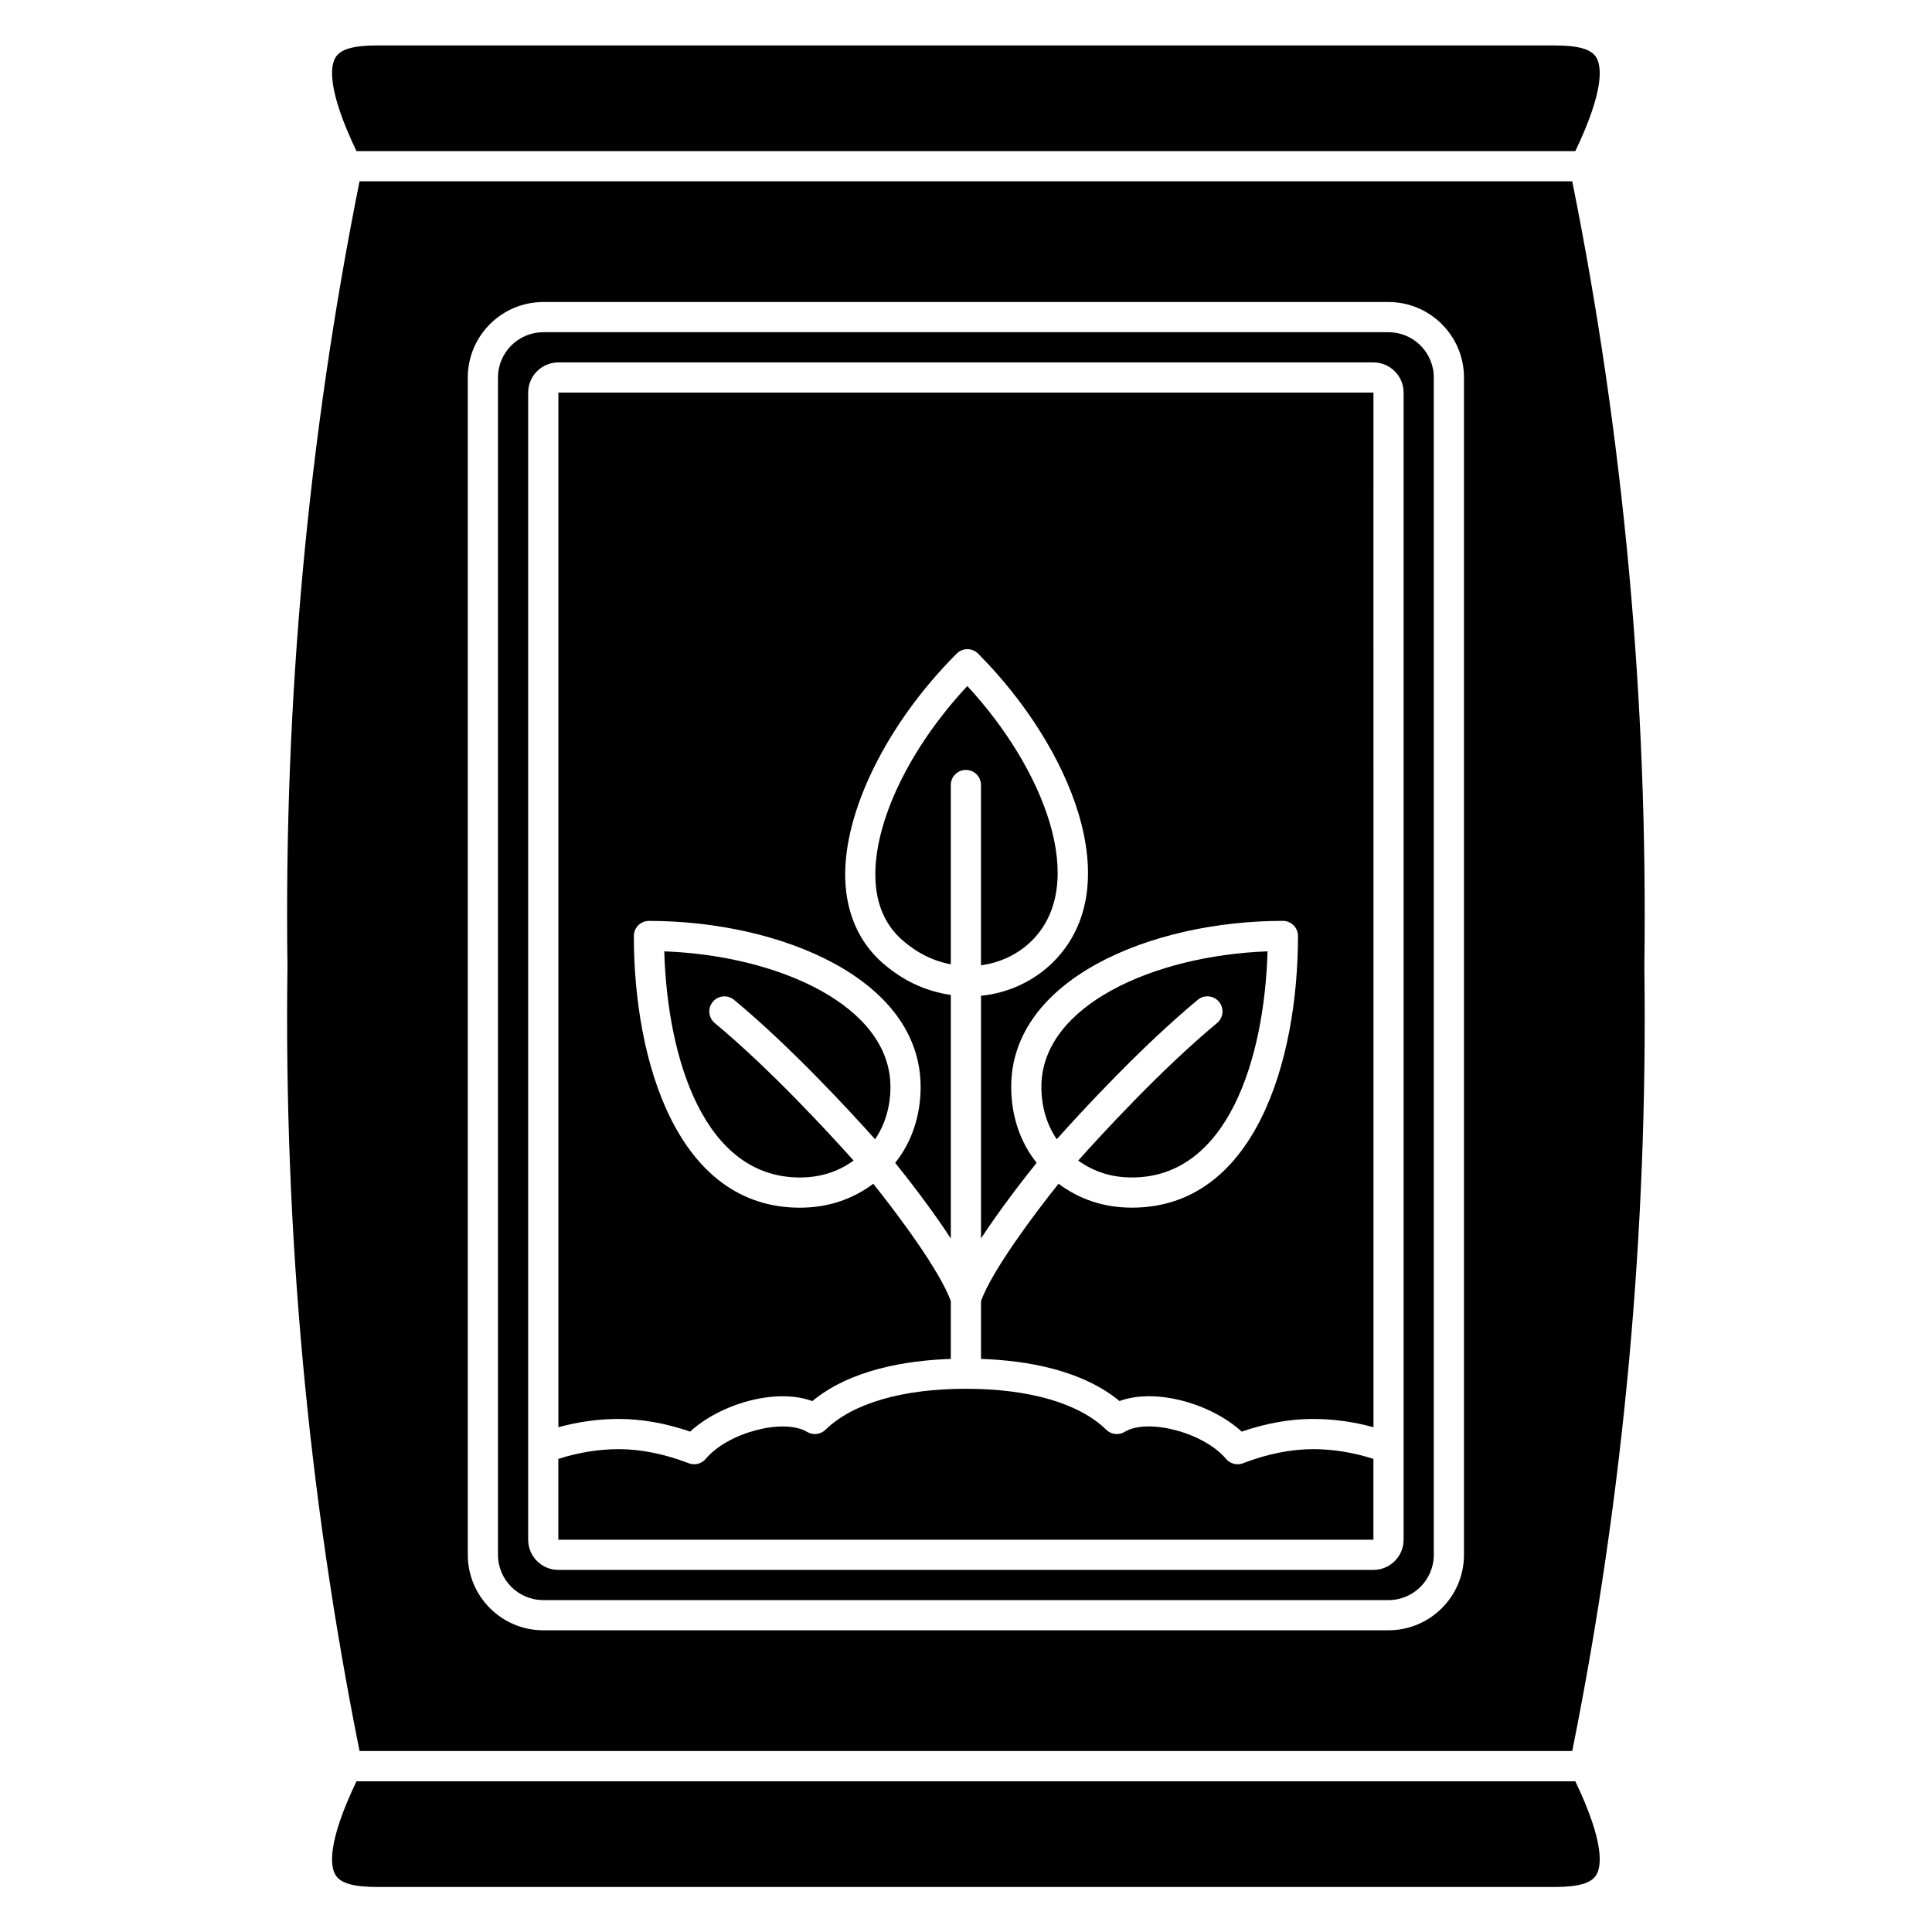 <?xml version="1.0" encoding="UTF-8"?>
<svg width="1200pt" height="1200pt" version="1.1" viewBox="0 0 1200 1200" xmlns="http://www.w3.org/2000/svg">
 <g>
  <path d="m641.07 584.1c35.117-35.27 7.613-106.29-40.246-158-35.934 38.523-58.125 84.562-57.102 119.3 0.477 16.133 6.027 29.023 16.473 38.297 9.113 8.09 19.305 13.172 30.367 15.262l-0.004-111.37c0-5.184 4.191-9.375 9.375-9.375s9.375 4.191 9.375 9.375v111.96c12.027-1.574 23.297-6.953 31.762-15.465z"/>
  <path d="m669.7 720.85c9.676 6.938 20.625 10.5 33.367 10.5 59.43 0 82.266-73.594 84.234-140.45-70.633 2.578-140.48 33.656-140.48 84.195 0 12.289 3.375 23.492 9.543 32.512 15.355-17.195 52.266-57.309 87.59-86.598 3.984-3.32 9.91-2.758 13.199 1.227 3.309 3.992 2.758 9.898-1.227 13.199-34.504 28.609-71.684 69.137-86.223 85.41z"/>
  <path d="m221.41 1106.4c-18.523 38.711-16.172 53.07-12.977 58.246 3.16 5.102 11.137 7.379 25.875 7.379h731.25c14.727 0 22.715-2.277 25.875-7.379 3.195-5.176 5.551-19.539-12.977-58.246z"/>
  <path d="m978.46 93.852c18.523-38.711 16.172-53.07 12.977-58.246-3.16-5.102-11.137-7.379-25.875-7.379h-731.25c-14.727 0-22.715 2.277-25.875 7.379-3.195 5.176-5.551 19.539 12.977 58.246z"/>
  <path d="m428.65 889.2c18.262-16.883 52.754-27.441 75.891-18.957 23.578-19.473 57.891-25.219 86.023-26.195v-35.98c-7.004-19.18-33.188-54.113-48.148-72.805-13.125 9.805-28.398 14.852-45.602 14.852-76.117 0-103.12-90.898-103.12-168.75 0-5.184 4.191-9.375 9.375-9.375 81.805 0 168.75 36.141 168.75 103.12 0 17.973-5.586 34.387-15.797 47.156 7.688 9.555 22.34 28.312 34.547 46.961l0.004-151.27c-15.75-2.242-30.133-8.973-42.816-20.23-14.258-12.676-22.125-30.57-22.762-51.77-1.238-41.746 25.941-96.695 69.234-140 1.762-1.762 4.133-2.746 6.629-2.746h0.008c2.492 0 4.883 0.992 6.637 2.766 57.535 57.789 93.523 144.5 46.875 191.34-11.973 12.02-28.039 19.5-45.055 21.168v150.72c12.234-18.695 26.914-37.473 34.547-46.969-10.211-12.77-15.797-29.184-15.797-47.148 0-66.984 86.945-103.12 168.75-103.12 5.184 0 9.375 4.191 9.375 9.375 0 77.852-27.008 168.75-103.12 168.75-17.195 0-32.465-5.035-45.602-14.852-14.887 18.602-41.137 53.605-48.148 72.816v35.98c28.125 0.977 62.438 6.723 86.016 26.176 22.996-8.465 57.508 2.07 75.883 18.984 15.262-5.223 30.16-7.867 44.352-7.867 12.555 0 25.312 1.781 37.52 5.148l-0.02-642.64h-506.25v642.63c12.207-3.367 24.957-5.137 37.5-5.137 14.191 0 29.09 2.644 44.332 7.856z"/>
  <path d="m455.93 621.01c35.371 29.324 72.32 69.508 87.59 86.605 6.168-9.027 9.543-20.223 9.543-32.512 0-50.551-69.852-81.617-140.48-84.195 1.969 66.863 24.805 140.45 84.234 140.45 12.75 0 23.699-3.562 33.375-10.492-14.445-16.172-51.684-56.766-86.242-85.414-3.984-3.309-4.527-9.207-1.227-13.199 3.301-3.984 9.199-4.547 13.211-1.238z"/>
  <path d="m976.55 112.6h-753.23c-31.93 159.01-47.055 322.92-44.773 487.37-2.277 164.7 12.844 328.62 44.773 487.63h753.23c31.941-159 47.062-322.9 44.785-487.37 2.277-164.73-12.844-328.63-44.785-487.63zm-67.246 853.12c0 25.848-21.027 46.875-46.875 46.875h-525c-25.848 0-46.875-21.027-46.875-46.875v-731.25c0-25.848 21.027-46.875 46.875-46.875h525c25.848 0 46.875 21.027 46.875 46.875z"/>
  <path d="m862.43 206.35h-525c-15.508 0-28.125 12.617-28.125 28.125v731.25c0 15.508 12.617 28.125 28.125 28.125h525c15.508 0 28.125-12.617 28.125-28.125v-731.25c0-15.516-12.617-28.125-28.125-28.125zm9.375 750c0 10.34-8.41 18.75-18.75 18.75h-506.25c-10.34 0-18.75-8.41-18.75-18.75v-712.5c0-10.34 8.41-18.75 18.75-18.75h506.25c10.34 0 18.75 8.41 18.75 18.75z"/>
  <path d="m815.56 900.09c-13.715 0-28.352 2.945-43.527 8.758-1.086 0.422-2.223 0.617-3.348 0.617-2.711 0-5.352-1.18-7.172-3.336-13.715-16.293-48.449-25.539-62.98-16.762-3.656 2.223-8.363 1.668-11.41-1.32-16.762-16.406-47.719-25.445-87.16-25.453-0.02 0-0.027 0.008-0.039 0.008-0.008 0-0.027-0.008-0.039-0.008-39.43 0.008-70.379 9.039-87.16 25.453-3.055 2.981-7.715 3.535-11.363 1.352-14.711-8.773-49.426 0.441-63 16.707-2.551 3.086-6.805 4.191-10.555 2.746-15.148-5.805-29.793-8.758-43.52-8.758-12.617 0-25.426 2.156-37.5 6.055v50.203h506.27v-50.203c-12.051-3.902-24.867-6.059-37.496-6.059z"/>
 </g>
</svg>
